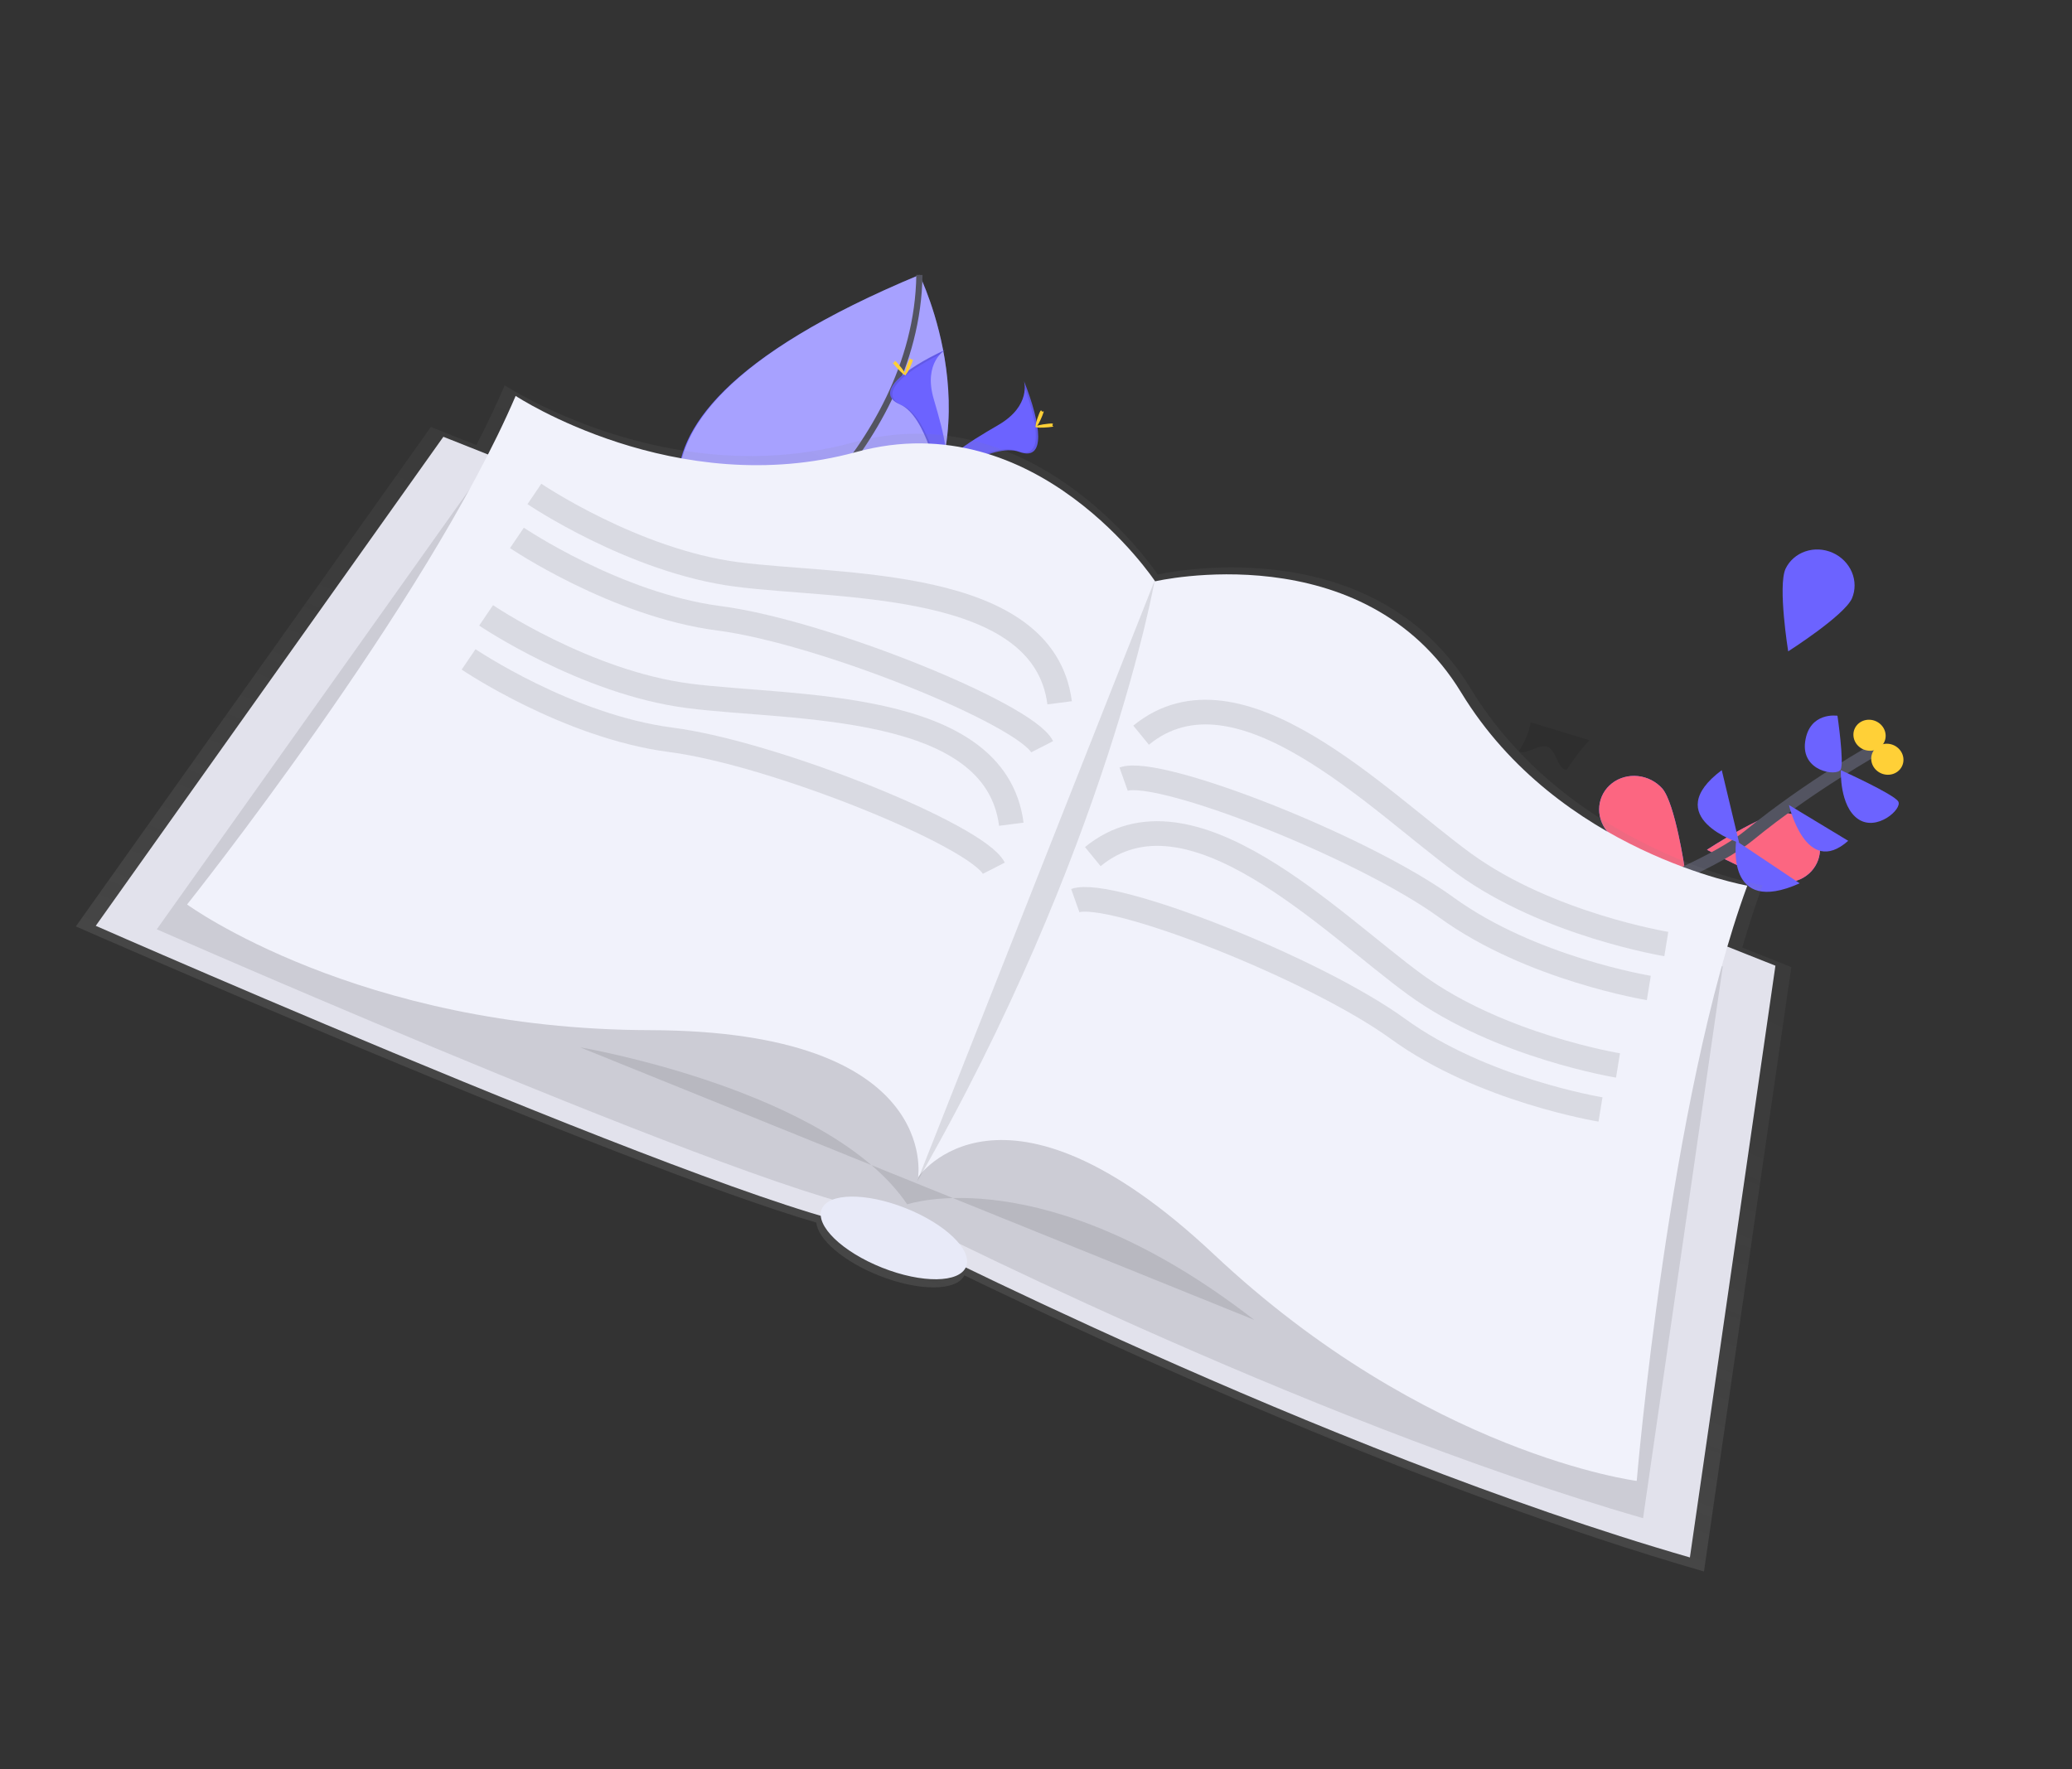 <svg width="336" height="287" viewBox="0 0 336 287" fill="none" xmlns="http://www.w3.org/2000/svg">
<rect x="0" y="0" width="336" height="287" fill="#333333" stroke="none"/>
<g clip-path="url(#clip0)">
<path d="M118.469 93.028C118.469 93.028 85.504 71.07 149.091 44.595C149.091 44.595 161.773 70.209 145.75 89.405C139.307 97.124 127.756 98.876 118.961 93.345L118.469 93.028Z" fill="#6C63FF"/>
<path opacity="0.4" d="M118.469 93.028C117.745 92.547 86.573 70.62 149.091 44.595C149.091 44.595 161.773 70.209 145.75 89.405C139.307 97.124 127.756 98.876 118.961 93.345L118.469 93.028Z" fill="white"/>
<path d="M118.844 93.473C118.844 93.473 148.674 73.852 149.095 44.599" stroke="#535461" stroke-miterlimit="10"/>
<path d="M300.318 97.065C299.046 99.883 289.976 105.653 289.976 105.653C289.976 105.653 288.274 95.082 289.545 92.264C290.176 90.941 291.329 89.927 292.758 89.441C294.187 88.954 295.777 89.034 297.187 89.662C298.598 90.291 299.715 91.418 300.301 92.802C300.886 94.186 300.892 95.716 300.318 97.065Z" fill="#6C63FF"/>
<path d="M289.766 143.138C286.539 143.223 276.805 137.835 276.805 137.835C276.805 137.835 285.795 131.953 289.024 131.865C290.557 131.853 292.055 132.421 293.197 133.446C294.339 134.472 295.033 135.874 295.13 137.35C295.227 138.826 294.72 140.26 293.717 141.342C292.714 142.424 291.295 143.069 289.766 143.138Z" fill="#6C63FF"/>
<path d="M275.602 160.987C272.455 161.596 261.974 157.836 261.974 157.836C261.974 157.836 269.748 150.54 272.896 149.928C274.396 149.665 275.965 149.983 277.265 150.814C278.565 151.645 279.492 152.923 279.847 154.373C280.202 155.822 279.956 157.328 279.162 158.565C278.368 159.802 277.09 160.672 275.602 160.987Z" fill="#6C63FF"/>
<path d="M260.61 134.86C262.699 137.304 273.209 140.947 273.209 140.947C273.209 140.947 271.657 130.363 269.569 127.911C268.556 126.774 267.135 126.047 265.61 125.886C264.084 125.726 262.576 126.143 261.406 127.051C260.236 127.958 259.498 129.283 259.349 130.742C259.201 132.201 259.653 133.679 260.61 134.86Z" fill="#6C63FF"/>
<path d="M247.786 157.548C249.423 160.288 259.218 165.564 259.218 165.564C259.218 165.564 259.531 154.931 257.892 152.198C257.09 150.912 255.807 149.963 254.32 149.553C252.832 149.144 251.258 149.306 249.935 150.007C248.612 150.707 247.646 151.889 247.244 153.299C246.842 154.709 247.037 156.234 247.786 157.548Z" fill="#6C63FF"/>
<path d="M289.766 143.138C286.539 143.223 276.805 137.835 276.805 137.835C276.805 137.835 285.795 131.953 289.024 131.865C290.557 131.853 292.055 132.421 293.197 133.446C294.339 134.472 295.033 135.874 295.13 137.35C295.227 138.826 294.72 140.26 293.717 141.342C292.714 142.424 291.295 143.069 289.766 143.138Z" fill="#FC6681"/>
<path d="M275.602 160.987C272.455 161.596 261.974 157.836 261.974 157.836C261.974 157.836 269.748 150.54 272.896 149.928C274.396 149.665 275.965 149.983 277.265 150.814C278.565 151.645 279.492 152.923 279.847 154.373C280.202 155.822 279.956 157.328 279.162 158.565C278.368 159.802 277.09 160.672 275.602 160.987Z" fill="#FC6681"/>
<path d="M260.61 134.86C262.699 137.304 273.209 140.947 273.209 140.947C273.209 140.947 271.657 130.363 269.569 127.911C268.556 126.774 267.135 126.047 265.61 125.886C264.084 125.726 262.576 126.143 261.406 127.051C260.236 127.958 259.498 129.283 259.349 130.742C259.201 132.201 259.653 133.679 260.61 134.86Z" fill="#FC6681"/>
<path d="M247.786 157.548C249.423 160.288 259.218 165.564 259.218 165.564C259.218 165.564 259.531 154.931 257.892 152.198C257.09 150.912 255.807 149.963 254.32 149.553C252.832 149.144 251.258 149.306 249.935 150.007C248.612 150.707 247.646 151.889 247.244 153.299C246.842 154.709 247.037 156.234 247.786 157.548Z" fill="#FC6681"/>
<path d="M239.454 153.986C239.454 153.986 273.71 143.642 283.646 135.505C293.581 127.369 304.529 121.31 304.529 121.31" stroke="#535461" stroke-width="2" stroke-miterlimit="10"/>
<path d="M291.838 143.279L281.541 136.392C281.541 136.392 279.711 148.718 291.838 143.279Z" fill="#6C63FF"/>
<path d="M279.205 124.924L282.022 136.71C282.022 136.71 269.014 132.547 279.205 124.924Z" fill="#6C63FF"/>
<path d="M299.71 136.384L290.1 130.578C290.1 130.578 292.855 142.482 299.71 136.384Z" fill="#6C63FF"/>
<path d="M298.514 124.926C298.514 124.926 307.128 128.812 307.828 130.01C308.528 131.208 304.353 134.942 301.313 132.854C298.272 130.765 298.514 124.926 298.514 124.926Z" fill="#6C63FF"/>
<path d="M297.967 116.1C297.967 116.1 299.084 123.714 298.482 124.838C297.879 125.961 292.033 125.169 292.731 120.278C293.43 115.387 297.967 116.1 297.967 116.1Z" fill="#6C63FF"/>
<path d="M308.109 124.782C309.003 123.722 308.808 122.133 307.674 121.234C306.54 120.334 304.895 120.465 304.001 121.525C303.107 122.585 303.301 124.174 304.436 125.074C305.57 125.973 307.215 125.843 308.109 124.782Z" fill="#FFD037"/>
<path d="M305.222 120.891C306.116 119.831 305.921 118.242 304.787 117.343C303.652 116.443 302.008 116.574 301.114 117.634C300.22 118.694 300.414 120.283 301.549 121.183C302.683 122.082 304.328 121.952 305.222 120.891Z" fill="#FFD037"/>
<path d="M166.054 61.819C166.054 61.819 167.278 65.78 161.944 68.903C156.61 72.025 152.174 74.698 152.232 77.981C152.232 77.981 160.906 71.69 165.292 73.297C169.677 74.904 168.814 68.774 166.054 61.819Z" fill="#6C63FF"/>
<path opacity="0.1" d="M166.054 61.819C166.148 62.192 166.186 62.574 166.169 62.954C168.526 69.356 169.027 74.657 164.916 73.151C161.085 71.745 153.981 76.369 152.247 77.559C152.233 77.698 152.227 77.839 152.23 77.98C152.23 77.98 160.904 71.689 165.289 73.296C169.674 74.903 168.814 68.774 166.054 61.819Z" fill="black"/>
<path d="M169.026 67.427C168.606 68.484 168.141 69.289 167.987 69.227C167.833 69.166 168.049 68.26 168.468 67.206C168.887 66.151 168.847 66.708 169.001 66.769C169.156 66.831 169.445 66.373 169.026 67.427Z" fill="#FFD037"/>
<path d="M170.066 69.301C168.886 69.418 167.916 69.385 167.893 69.228C167.871 69.071 168.806 68.849 169.984 68.731C171.162 68.613 170.631 68.829 170.65 68.996C170.669 69.162 171.244 69.183 170.066 69.301Z" fill="#FFD037"/>
<path d="M153.291 56.743C153.291 56.743 149.68 58.781 151.413 64.714C153.145 70.647 154.533 75.636 152.237 77.983C152.237 77.983 150.253 67.453 145.961 65.609C141.67 63.765 146.503 59.9 153.291 56.743Z" fill="#6C63FF"/>
<path opacity="0.1" d="M153.291 56.743C152.966 56.949 152.676 57.2 152.428 57.488C146.318 60.523 142.312 64.031 146.335 65.76C150.084 67.37 152.073 75.61 152.516 77.666C152.43 77.777 152.338 77.883 152.239 77.983C152.239 77.983 150.249 67.448 145.956 65.609C141.663 63.77 146.503 59.9 153.291 56.743Z" fill="black"/>
<path d="M147.274 58.776C146.853 59.832 146.638 60.736 146.792 60.798C146.947 60.859 147.412 60.052 147.831 58.998C148.251 57.943 147.897 58.376 147.743 58.314C147.589 58.253 147.693 57.721 147.274 58.776Z" fill="#FFD037"/>
<path d="M145.231 59.423C146.008 60.319 146.736 60.961 146.86 60.862C146.984 60.764 146.457 59.959 145.682 59.065C144.907 58.171 145.144 58.693 145.016 58.8C144.889 58.908 144.456 58.529 145.231 59.423Z" fill="#FFD037"/>
<path d="M276.321 254.907L290.483 156.875L282.519 153.707C283.561 150.16 284.666 146.762 285.827 143.609C285.827 143.609 254.569 138.121 238.443 111.618C222.316 85.116 187.752 93.194 187.752 93.194L187.675 93.08L187.689 93.046L187.671 93.09C186.295 91.079 167.07 63.901 138.256 71.787C108.342 79.978 81.844 62.495 81.844 62.495C80.506 65.623 78.962 68.879 77.263 72.202L69.874 69.263L12.299 150.271C12.299 150.271 100.034 188.828 132.379 198.315C132.605 201.003 136.755 204.606 142.529 206.903C149.018 209.484 155.143 209.453 156.382 206.872C179.96 218.281 231.081 241.859 276.321 254.907Z" fill="url(#paint0_linear)"/>
<path d="M71.899 70.848L15.527 150.172C15.527 150.172 131.839 201.29 143.675 199.199C143.675 199.199 214.123 235.353 274.039 252.628L287.906 156.643L71.899 70.848Z" fill="#E2E2EC"/>
<path opacity="0.1" d="M77.983 76.783L25.427 150.738C25.427 150.738 133.868 198.397 144.902 196.447C144.902 196.447 210.583 230.154 266.444 246.259L279.366 156.767L77.983 76.783Z" fill="black"/>
<path d="M283.347 143.659C283.347 143.659 252.732 138.28 236.951 112.335C221.17 86.389 187.317 94.294 187.317 94.294C187.317 94.294 168.144 65.299 138.854 73.319C109.564 81.338 83.618 64.22 83.618 64.22C69.135 98.04 30.337 146.715 30.337 146.715C30.337 146.715 58.099 166.984 105.394 167.099C152.689 167.214 148.877 190.95 148.877 190.95C148.877 190.95 162.409 171.077 196.863 203.479C231.316 235.88 265.416 240.213 265.416 240.213C265.416 240.213 270.638 178.184 283.347 143.659Z" fill="#F1F2FB"/>
<path opacity="0.1" d="M94.053 169.878C94.053 169.878 134.56 176.763 147.117 195.354C147.117 195.354 169.357 187.688 203.38 214.09" fill="black"/>
<path d="M143.038 205.623C149.506 208.196 155.607 208.122 156.667 205.458C157.726 202.795 153.342 198.55 146.874 195.978C140.407 193.406 134.305 193.479 133.246 196.143C132.186 198.806 136.57 203.051 143.038 205.623Z" fill="#E8EAF8"/>
<path opacity="0.1" d="M187.249 94.145C187.249 94.145 179.55 137.949 148.694 191.724L187.249 94.145Z" fill="black"/>
<path opacity="0.1" d="M86.662 80.122C86.662 80.122 102.705 90.994 119.469 93.171C136.233 95.347 169.226 93.778 171.832 113.997" stroke="black" stroke-width="4" stroke-miterlimit="10"/>
<path opacity="0.1" d="M83.827 87.25C83.827 87.25 99.87 98.122 116.634 100.299C133.398 102.476 166.274 115.793 168.997 121.125" stroke="black" stroke-width="4" stroke-miterlimit="10"/>
<path opacity="0.1" d="M78.828 99.819C78.828 99.819 94.871 110.691 111.635 112.868C128.399 115.044 161.392 113.475 163.998 133.694" stroke="black" stroke-width="4" stroke-miterlimit="10"/>
<path opacity="0.1" d="M75.989 106.957C75.989 106.957 92.032 117.829 108.796 120.005C125.56 122.182 158.436 135.5 161.159 140.831" stroke="black" stroke-width="4" stroke-miterlimit="10"/>
<path opacity="0.1" d="M270.213 153.126C270.213 153.126 251.085 150.009 237.405 140.078C223.726 130.146 200.823 106.345 185.043 119.251" stroke="black" stroke-width="4" stroke-miterlimit="10"/>
<path opacity="0.1" d="M267.378 160.254C267.378 160.254 248.25 157.138 234.57 147.206C220.89 137.274 187.848 124.374 182.207 126.38" stroke="black" stroke-width="4" stroke-miterlimit="10"/>
<path opacity="0.1" d="M262.379 172.823C262.379 172.823 243.251 169.706 229.571 159.774C215.892 149.843 192.989 126.042 177.209 138.948" stroke="black" stroke-width="4" stroke-miterlimit="10"/>
<path opacity="0.1" d="M259.54 179.961C259.54 179.961 240.412 176.844 226.732 166.912C213.053 156.98 180.01 144.08 174.37 146.086" stroke="black" stroke-width="4" stroke-miterlimit="10"/>
<path opacity="0.1" d="M246.295 121.844C247.312 122.614 249.602 120.583 250.953 121.12C252.384 121.69 252.651 124.945 254.074 124.844C255.151 123.151 256.373 121.552 257.728 120.061L248.209 117.168C247.983 118.834 247.178 120.471 246.295 121.844Z" fill="black"/>
</g>
<defs>
<linearGradient id="paint0_linear" x1="142.586" y1="206.923" x2="191.324" y2="84.385" gradientUnits="userSpaceOnUse">
<stop stop-color="#808080" stop-opacity="0.25"/>
<stop offset="0.54" stop-color="#808080" stop-opacity="0.12"/>
<stop offset="1" stop-color="#808080" stop-opacity="0.1"/>
</linearGradient>
<clipPath id="clip0">
<rect width="284" height="195" fill="white" transform="translate(72.067) rotate(21.689)"/>
</clipPath>
</defs>
</svg>
